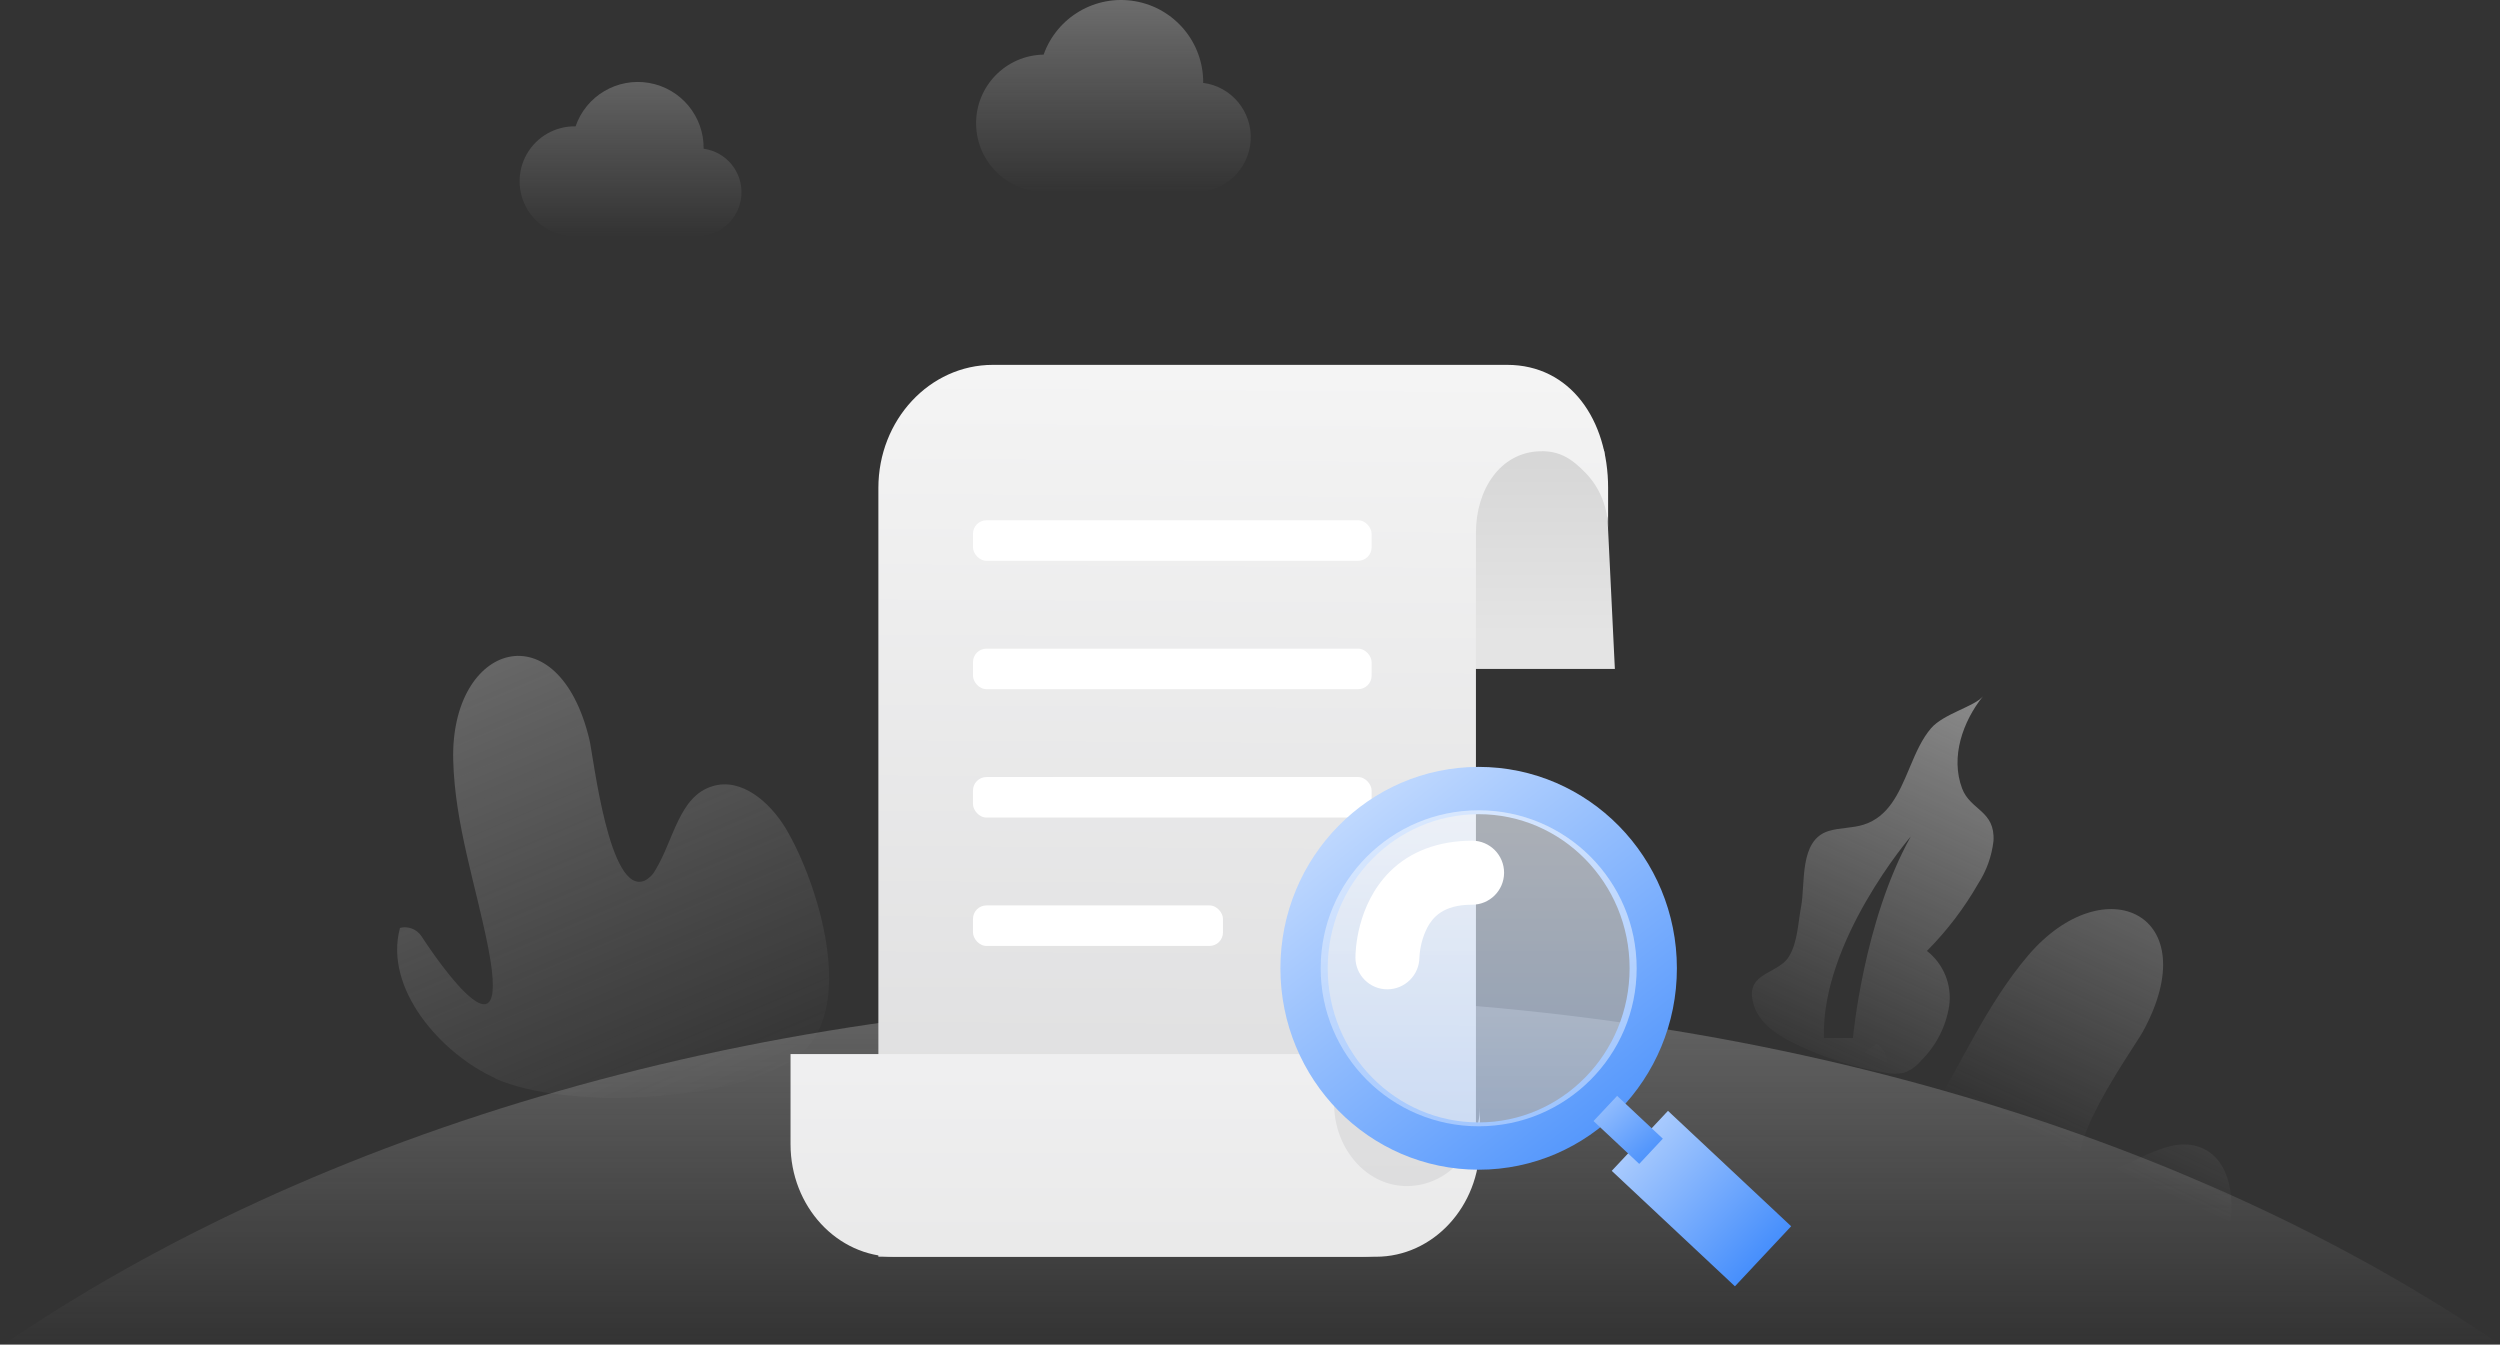 <?xml version="1.0" encoding="UTF-8"?>
<svg width="370px" height="199px" viewBox="0 0 370 199" version="1.1" xmlns="http://www.w3.org/2000/svg" xmlns:xlink="http://www.w3.org/1999/xlink">
    <rect x="0" y="0" width="370" height="199" fill="#333333" stroke="none"/>
    <!-- Generator: Sketch 54.1 (76490) - https://sketchapp.com -->
    <title>暂无数据</title>
    <desc>Created with Sketch.</desc>
    <defs>
        <linearGradient x1="-47.019%" y1="-185.964%" x2="68.869%" y2="100%" id="linearGradient-1">
            <stop stop-color="#D2D2D2" offset="0%"></stop>
            <stop stop-color="#D2D2D2" stop-opacity="0" offset="100%"></stop>
        </linearGradient>
        <linearGradient x1="119%" y1="-110.864%" x2="54.502%" y2="55.587%" id="linearGradient-2">
            <stop stop-color="#D2D2D2" offset="0%"></stop>
            <stop stop-color="#D2D2D2" stop-opacity="0" offset="100%"></stop>
        </linearGradient>
        <linearGradient x1="50%" y1="-221.157%" x2="50%" y2="100%" id="linearGradient-3">
            <stop stop-color="#D2D2D2" offset="0%"></stop>
            <stop stop-color="#D2D2D2" stop-opacity="0" offset="100%"></stop>
        </linearGradient>
        <linearGradient x1="100.081%" y1="-97.78%" x2="38.826%" y2="104.736%" id="linearGradient-4">
            <stop stop-color="#D2D2D2" offset="0%"></stop>
            <stop stop-color="#D2D2D2" stop-opacity="0" offset="100%"></stop>
        </linearGradient>
        <linearGradient x1="50%" y1="-230.116%" x2="50%" y2="100%" id="linearGradient-5">
            <stop stop-color="#D2D2D2" offset="0%"></stop>
            <stop stop-color="#D2D2D2" stop-opacity="0" offset="100%"></stop>
        </linearGradient>
        <linearGradient x1="50%" y1="-169.203%" x2="50%" y2="100%" id="linearGradient-6">
            <stop stop-color="#D2D2D2" offset="0%"></stop>
            <stop stop-color="#D2D2D2" stop-opacity="0" offset="100%"></stop>
        </linearGradient>
        <linearGradient x1="50.024%" y1="7.138%" x2="50.024%" y2="84.64%" id="linearGradient-7">
            <stop stop-color="#D7D7D7" offset="0%"></stop>
            <stop stop-color="#E4E4E4" offset="100%"></stop>
        </linearGradient>
        <linearGradient x1="50.076%" y1="1.219%" x2="49.591%" y2="95.16%" id="linearGradient-8">
            <stop stop-color="#F4F4F4" offset="0%"></stop>
            <stop stop-color="#DDDDDE" offset="96%"></stop>
        </linearGradient>
        <linearGradient x1="50%" y1="91.27%" x2="50%" y2="6.716%" id="linearGradient-9">
            <stop stop-color="#EAEAEA" offset="0%"></stop>
            <stop stop-color="#EFEFF0" offset="100%"></stop>
        </linearGradient>
        <linearGradient x1="-10.149%" y1="-62.574%" x2="110.881%" y2="95.291%" id="linearGradient-10">
            <stop stop-color="#FFFFFF" offset="0%"></stop>
            <stop stop-color="#478FFC" offset="100%"></stop>
        </linearGradient>
        <linearGradient x1="130.854%" y1="-35.095%" x2="130.854%" y2="116.96%" id="linearGradient-11">
            <stop stop-color="#FFFFFF" offset="0%"></stop>
            <stop stop-color="#478FFC" offset="100%"></stop>
        </linearGradient>
        <linearGradient x1="130.854%" y1="-89.387%" x2="130.854%" y2="100%" id="linearGradient-12">
            <stop stop-color="#FFFFFF" offset="0%"></stop>
            <stop stop-color="#478FFC" offset="100%"></stop>
        </linearGradient>
        <linearGradient x1="90.291%" y1="-178.691%" x2="74.571%" y2="116.96%" id="linearGradient-13">
            <stop stop-color="#FFFFFF" offset="0%"></stop>
            <stop stop-color="#478FFC" offset="100%"></stop>
        </linearGradient>
    </defs>
    <g id="设计规范" stroke="none" stroke-width="1" fill="none" fill-rule="evenodd">
        <g id="08-缺省页规范" transform="translate(-280, -750)">
            <g id="暂无数据" transform="translate(280, 750)">
                <g id="编组-2备份-6" fill-rule="nonzero">
                    <path d="M73.259,159.554 C65.346,155.974 56.765,146.369 59.198,137.332 C60.414,137.021 61.694,137.517 62.383,138.566 C62.383,138.566 76.111,160.011 72.259,140.282 C70.444,131.011 67.321,122.048 67.074,112.468 C66.667,95.06 82.642,90.233 87.235,109.468 C87.84,112.011 90.16,132.69 95.444,130.32 C96.125,129.962 96.677,129.401 97.025,128.715 C99.704,124.32 100.506,117.863 105.42,116.369 C109.728,115.011 113.975,118.752 116.296,122.616 C121,130.468 127.296,149.986 117.667,156.603 C108.037,163.221 83.741,164.27 73.346,159.641 L73.259,159.554 Z" id="路径" fill="url(#linearGradient-1)"></path>
                    <path d="M273.185,180.431 C269.704,172.468 269.79,159.591 277.691,154.505 C278.808,155.105 279.411,156.356 279.185,157.603 C279.185,157.603 274.975,182.727 285.358,165.505 C290.296,157.394 294,148.665 300.173,141.394 C311.519,128.134 326.642,135.332 317.148,152.678 C315.914,154.974 303.741,171.863 309.247,173.665 C309.992,173.849 310.776,173.801 311.494,173.529 C316.432,172.073 321.37,167.826 326.037,169.974 C330.136,171.863 330.778,177.468 329.914,181.9 C328.136,190.875 319.422,200.912 307.841,199.357 C296.014,197.752 277.778,190.924 273.222,180.517 L273.185,180.431 Z" id="路径" fill="url(#linearGradient-2)"></path>
                    <path d="M370.519,199.357 C323.963,167.418 258.173,147.505 185.259,147.505 C112.346,147.505 46.556,167.418 0,199.357 L370.519,199.357 Z" id="路径" fill="url(#linearGradient-3)"></path>
                    <path d="M293.469,103.06 C290.519,106.764 288.63,112.011 290.395,116.702 C291.617,119.937 295.296,119.961 295.037,124.455 C294.783,126.699 294.014,128.854 292.79,130.752 C290.704,134.4 288.147,137.758 285.185,140.739 C287.654,142.665 288.91,145.761 288.481,148.863 C287.997,151.942 286.539,154.784 284.321,156.974 C283.668,157.772 282.816,158.386 281.852,158.752 C280.918,158.967 279.947,158.967 279.012,158.752 C274.419,157.972 269.959,156.546 265.765,154.517 C263.148,153.27 260.481,151.566 259.593,148.85 C258.574,145.733 260.193,144.743 261.961,143.766 L262.417,143.514 C263.33,143.005 264.226,142.451 264.765,141.566 C266.062,139.443 266.099,136.603 266.556,134.233 C267.222,130.739 266.235,124.369 270.605,122.999 C272.296,122.468 274.136,122.591 275.827,122.048 C279.501,120.878 281.022,117.422 282.495,113.928 L282.763,113.292 C283.612,111.282 284.487,109.305 285.79,107.789 C287.642,105.628 292.235,104.566 293.469,103.06 Z M282.802,123.789 C282.802,123.789 269.506,139.295 269.938,153.628 L274.235,153.628 C274.235,153.628 275.79,136.344 282.802,123.789 Z" id="形状结合" fill="url(#linearGradient-4)"></path>
                    <path d="M104.136,22.011 L104.136,22.011 C104.204,17.225 100.786,13.099 96.071,12.276 C91.357,11.452 86.742,14.176 85.185,18.702 C82.215,18.644 79.449,20.212 77.974,22.791 C76.499,25.371 76.55,28.549 78.107,31.08 C79.663,33.611 82.477,35.09 85.444,34.937 L103.333,34.937 C106.73,34.891 109.518,32.236 109.728,28.846 C109.939,25.456 107.501,22.476 104.136,22.011 L104.136,22.011 Z" id="路径" fill="url(#linearGradient-5)"></path>
                    <path d="M178.074,12.208 L178.074,12.147 C178.067,6.232 173.804,1.18 167.975,0.177 C162.145,-0.825 156.44,2.512 154.457,8.085 C148.849,8.174 144.374,12.792 144.463,18.4 C144.552,24.008 149.17,28.482 154.778,28.394 L177,28.394 C181.281,28.401 184.829,25.075 185.097,20.802 C185.365,16.529 182.261,12.785 178.012,12.258 L178.074,12.208 Z" id="路径" fill="url(#linearGradient-6)"></path>
                </g>
                <g id="资源-1" transform="translate(117, 54)" fill-rule="nonzero">
                    <path d="M97.014,12 L119.757,12 C120.07,12 119.996,12.226 120.214,12.43 C120.475,12.673 120.46,12.943 120.46,13.341 L122,45 L97,45 L97,12.009 L97.014,12 Z" id="路径" fill="url(#linearGradient-7)"></path>
                    <path d="M13,18.215 L13,132 L84.501,132 C93.856,131.998 101.439,123.844 101.439,113.785 L101.439,24.852 C101.439,18.503 104.988,12.971 110.887,12.785 C113.802,12.689 115.63,13.867 117.724,16.05 C119.818,18.234 121,21.236 121,24.373 L121,18.215 C121,8.155 115.416,0 106.06,0 L29.94,0 C20.584,0 13,8.155 13,18.215 Z" id="路径" fill="url(#linearGradient-8)"></path>
                    <path d="M90.897,121.533 C84.997,121.343 80.452,115.771 80.452,109.387 L80.452,102 L0,102 L0,115.354 C0,124.547 6.884,132 15.375,132 L86.628,132 C95.118,131.998 102,124.546 102,115.354 L102,109.857 C102.004,113.016 100.825,116.04 98.732,118.241 C96.64,120.441 93.812,121.629 90.897,121.533 L90.897,121.533 Z" id="路径" fill="url(#linearGradient-9)"></path>
                    <rect id="矩形" fill="#FFFFFF" x="27" y="23" width="59" height="6" rx="2"></rect>
                    <rect id="矩形" fill="#FFFFFF" x="27" y="42" width="59" height="6" rx="2"></rect>
                    <rect id="矩形" fill="#FFFFFF" x="27" y="61" width="59" height="6" rx="2"></rect>
                    <rect id="矩形" fill="#FFFFFF" x="27" y="80" width="37" height="6" rx="2"></rect>
                </g>
                <g id="编组-3" transform="translate(193, 117)">
                    <ellipse id="椭圆形" stroke="url(#linearGradient-10)" stroke-width="7" cx="25.84" cy="26.309" rx="25.84" ry="26.309"></ellipse>
                    <circle id="椭圆形" fill="url(#linearGradient-11)" fill-rule="nonzero" opacity="0.4" cx="25.84" cy="26.309" r="23.383"></circle>
                    <circle id="椭圆形" fill="#FFFFFF" fill-rule="nonzero" opacity="0.4" cx="25.84" cy="26.309" r="23.383"></circle>
                    <path d="M12.318,29.42 L12.318,29.42 C9.723,29.42 7.617,27.32 7.605,24.723 C7.605,23.943 7.721,16.982 12.687,12.011 C15.727,8.978 19.936,7.43 24.902,7.42 C27.517,7.437 29.622,9.573 29.605,12.19 C29.587,14.808 27.454,16.915 24.839,16.898 C20.525,16.898 19.02,18.825 18.231,20.3 C17.539,21.676 17.144,23.183 17.074,24.723 C17.04,27.327 14.92,29.42 12.318,29.42 Z" id="路径" fill="#FFFFFF" fill-rule="nonzero"></path>
                    <polygon id="矩形" fill="url(#linearGradient-12)" fill-rule="nonzero" transform="translate(58.814, 60.387) rotate(-46.86) translate(-58.814, -60.387) " points="52.728 47.894 64.901 47.894 64.901 72.881 52.728 72.881"></polygon>
                    <polygon id="矩形" fill="url(#linearGradient-13)" fill-rule="nonzero" transform="translate(47.972, 50.222) rotate(-46.86) translate(-47.972, -50.222) " points="45.416 45.586 50.527 45.586 50.527 54.857 45.416 54.857"></polygon>
                </g>
            </g>
        </g>
    </g>
</svg>